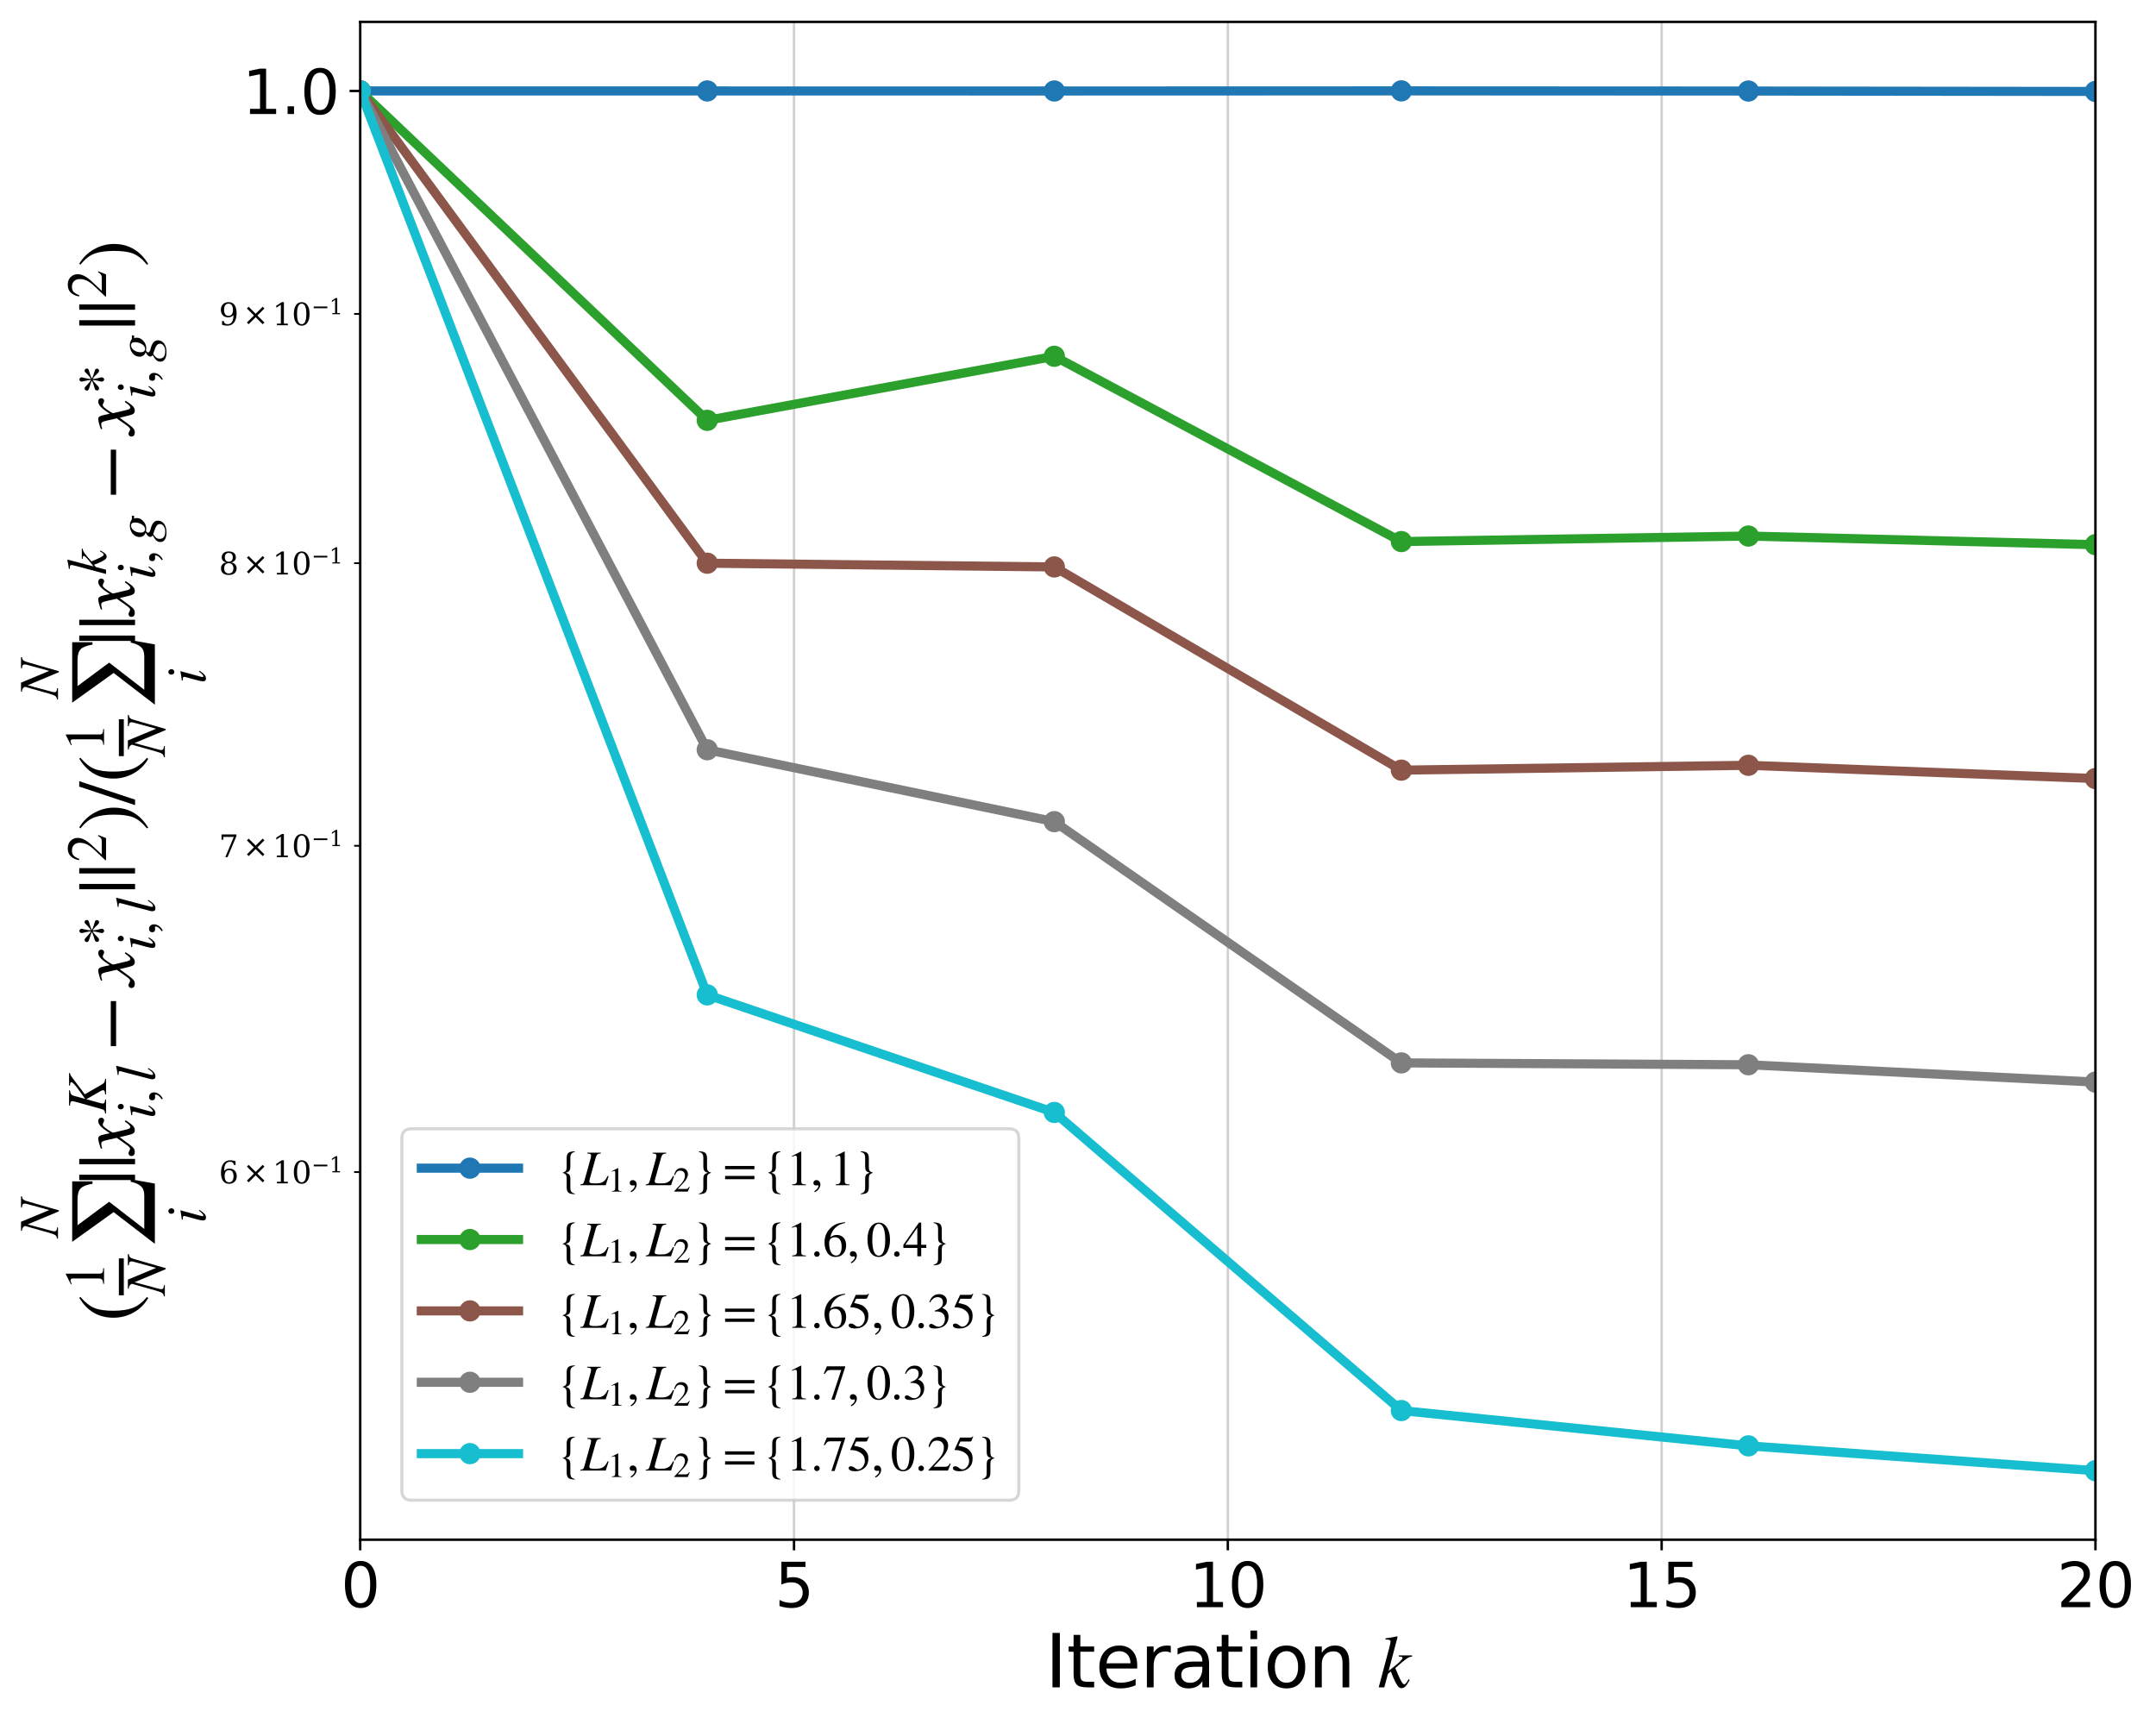 <?xml version="1.0" encoding="utf-8" standalone="no"?>
<!DOCTYPE svg PUBLIC "-//W3C//DTD SVG 1.1//EN"
  "http://www.w3.org/Graphics/SVG/1.1/DTD/svg11.dtd">
<svg xmlns:xlink="http://www.w3.org/1999/xlink" width="709.519pt" height="567.464pt" viewBox="0 0 709.519 567.464" xmlns="http://www.w3.org/2000/svg" version="1.1">
 <defs>
  <style type="text/css">*{stroke-linejoin: round; stroke-linecap: butt}</style>
 </defs>
 <g id="figure_1">
  <g id="patch_1">
   <path d="M 0 567.464 
L 709.519 567.464 
L 709.519 0 
L 0 0 
z
" style="fill: #ffffff"/>
  </g>
  <g id="axes_1">
   <g id="patch_2">
    <path d="M 118.54 506.68 
L 689.594 506.68 
L 689.594 7.2 
L 118.54 7.2 
z
" style="fill: #ffffff"/>
   </g>
   <g id="matplotlib.axis_1">
    <g id="xtick_1">
     <g id="line2d_1">
      <path d="M 118.54 506.68 
L 118.54 7.2 
" clip-path="url(#p59e49a148a)" style="fill: none; stroke: #b0b0b0; stroke-opacity: 0.6; stroke-width: 0.8; stroke-linecap: square"/>
     </g>
     <g id="line2d_2">
      <defs>
       <path id="mc70cc330dd" d="M 0 0 
L 0 3.5 
" style="stroke: #000000; stroke-width: 0.8"/>
      </defs>
      <g>
       <use xlink:href="#mc70cc330dd" x="118.54" y="506.68" style="stroke: #000000; stroke-width: 0.8"/>
      </g>
     </g>
     <g id="text_1">
      <!-- 0 -->
      <g transform="translate(112.177 528.877) scale(0.2 -0.2)">
       <defs>
        <path id="DejaVuSans-30" d="M 2034 4250 
Q 1547 4250 1301 3770 
Q 1056 3291 1056 2328 
Q 1056 1369 1301 889 
Q 1547 409 2034 409 
Q 2525 409 2770 889 
Q 3016 1369 3016 2328 
Q 3016 3291 2770 3770 
Q 2525 4250 2034 4250 
z
M 2034 4750 
Q 2819 4750 3233 4129 
Q 3647 3509 3647 2328 
Q 3647 1150 3233 529 
Q 2819 -91 2034 -91 
Q 1250 -91 836 529 
Q 422 1150 422 2328 
Q 422 3509 836 4129 
Q 1250 4750 2034 4750 
z
" transform="scale(0.016)"/>
       </defs>
       <use xlink:href="#DejaVuSans-30"/>
      </g>
     </g>
    </g>
    <g id="xtick_2">
     <g id="line2d_3">
      <path d="M 261.304 506.68 
L 261.304 7.2 
" clip-path="url(#p59e49a148a)" style="fill: none; stroke: #b0b0b0; stroke-opacity: 0.6; stroke-width: 0.8; stroke-linecap: square"/>
     </g>
     <g id="line2d_4">
      <g>
       <use xlink:href="#mc70cc330dd" x="261.304" y="506.68" style="stroke: #000000; stroke-width: 0.8"/>
      </g>
     </g>
     <g id="text_2">
      <!-- 5 -->
      <g transform="translate(254.941 528.877) scale(0.2 -0.2)">
       <defs>
        <path id="DejaVuSans-35" d="M 691 4666 
L 3169 4666 
L 3169 4134 
L 1269 4134 
L 1269 2991 
Q 1406 3038 1543 3061 
Q 1681 3084 1819 3084 
Q 2600 3084 3056 2656 
Q 3513 2228 3513 1497 
Q 3513 744 3044 326 
Q 2575 -91 1722 -91 
Q 1428 -91 1123 -41 
Q 819 9 494 109 
L 494 744 
Q 775 591 1075 516 
Q 1375 441 1709 441 
Q 2250 441 2565 725 
Q 2881 1009 2881 1497 
Q 2881 1984 2565 2268 
Q 2250 2553 1709 2553 
Q 1456 2553 1204 2497 
Q 953 2441 691 2322 
L 691 4666 
z
" transform="scale(0.016)"/>
       </defs>
       <use xlink:href="#DejaVuSans-35"/>
      </g>
     </g>
    </g>
    <g id="xtick_3">
     <g id="line2d_5">
      <path d="M 404.067 506.68 
L 404.067 7.2 
" clip-path="url(#p59e49a148a)" style="fill: none; stroke: #b0b0b0; stroke-opacity: 0.6; stroke-width: 0.8; stroke-linecap: square"/>
     </g>
     <g id="line2d_6">
      <g>
       <use xlink:href="#mc70cc330dd" x="404.067" y="506.68" style="stroke: #000000; stroke-width: 0.8"/>
      </g>
     </g>
     <g id="text_3">
      <!-- 10 -->
      <g transform="translate(391.342 528.877) scale(0.2 -0.2)">
       <defs>
        <path id="DejaVuSans-31" d="M 794 531 
L 1825 531 
L 1825 4091 
L 703 3866 
L 703 4441 
L 1819 4666 
L 2450 4666 
L 2450 531 
L 3481 531 
L 3481 0 
L 794 0 
L 794 531 
z
" transform="scale(0.016)"/>
       </defs>
       <use xlink:href="#DejaVuSans-31"/>
       <use xlink:href="#DejaVuSans-30" x="63.623"/>
      </g>
     </g>
    </g>
    <g id="xtick_4">
     <g id="line2d_7">
      <path d="M 546.831 506.68 
L 546.831 7.2 
" clip-path="url(#p59e49a148a)" style="fill: none; stroke: #b0b0b0; stroke-opacity: 0.6; stroke-width: 0.8; stroke-linecap: square"/>
     </g>
     <g id="line2d_8">
      <g>
       <use xlink:href="#mc70cc330dd" x="546.831" y="506.68" style="stroke: #000000; stroke-width: 0.8"/>
      </g>
     </g>
     <g id="text_4">
      <!-- 15 -->
      <g transform="translate(534.106 528.877) scale(0.2 -0.2)">
       <use xlink:href="#DejaVuSans-31"/>
       <use xlink:href="#DejaVuSans-35" x="63.623"/>
      </g>
     </g>
    </g>
    <g id="xtick_5">
     <g id="line2d_9">
      <path d="M 689.594 506.68 
L 689.594 7.2 
" clip-path="url(#p59e49a148a)" style="fill: none; stroke: #b0b0b0; stroke-opacity: 0.6; stroke-width: 0.8; stroke-linecap: square"/>
     </g>
     <g id="line2d_10">
      <g>
       <use xlink:href="#mc70cc330dd" x="689.594" y="506.68" style="stroke: #000000; stroke-width: 0.8"/>
      </g>
     </g>
     <g id="text_5">
      <!-- 20 -->
      <g transform="translate(676.869 528.877) scale(0.2 -0.2)">
       <defs>
        <path id="DejaVuSans-32" d="M 1228 531 
L 3431 531 
L 3431 0 
L 469 0 
L 469 531 
Q 828 903 1448 1529 
Q 2069 2156 2228 2338 
Q 2531 2678 2651 2914 
Q 2772 3150 2772 3378 
Q 2772 3750 2511 3984 
Q 2250 4219 1831 4219 
Q 1534 4219 1204 4116 
Q 875 4013 500 3803 
L 500 4441 
Q 881 4594 1212 4672 
Q 1544 4750 1819 4750 
Q 2544 4750 2975 4387 
Q 3406 4025 3406 3419 
Q 3406 3131 3298 2873 
Q 3191 2616 2906 2266 
Q 2828 2175 2409 1742 
Q 1991 1309 1228 531 
z
" transform="scale(0.016)"/>
       </defs>
       <use xlink:href="#DejaVuSans-32"/>
       <use xlink:href="#DejaVuSans-30" x="63.623"/>
      </g>
     </g>
    </g>
    <g id="text_6">
     <!-- Iteration ${k}$ -->
     <g transform="translate(343.947 555.273) scale(0.24 -0.24)">
      <defs>
       <path id="DejaVuSans-49" d="M 628 4666 
L 1259 4666 
L 1259 0 
L 628 0 
L 628 4666 
z
" transform="scale(0.016)"/>
       <path id="DejaVuSans-74" d="M 1172 4494 
L 1172 3500 
L 2356 3500 
L 2356 3053 
L 1172 3053 
L 1172 1153 
Q 1172 725 1289 603 
Q 1406 481 1766 481 
L 2356 481 
L 2356 0 
L 1766 0 
Q 1100 0 847 248 
Q 594 497 594 1153 
L 594 3053 
L 172 3053 
L 172 3500 
L 594 3500 
L 594 4494 
L 1172 4494 
z
" transform="scale(0.016)"/>
       <path id="DejaVuSans-65" d="M 3597 1894 
L 3597 1613 
L 953 1613 
Q 991 1019 1311 708 
Q 1631 397 2203 397 
Q 2534 397 2845 478 
Q 3156 559 3463 722 
L 3463 178 
Q 3153 47 2828 -22 
Q 2503 -91 2169 -91 
Q 1331 -91 842 396 
Q 353 884 353 1716 
Q 353 2575 817 3079 
Q 1281 3584 2069 3584 
Q 2775 3584 3186 3129 
Q 3597 2675 3597 1894 
z
M 3022 2063 
Q 3016 2534 2758 2815 
Q 2500 3097 2075 3097 
Q 1594 3097 1305 2825 
Q 1016 2553 972 2059 
L 3022 2063 
z
" transform="scale(0.016)"/>
       <path id="DejaVuSans-72" d="M 2631 2963 
Q 2534 3019 2420 3045 
Q 2306 3072 2169 3072 
Q 1681 3072 1420 2755 
Q 1159 2438 1159 1844 
L 1159 0 
L 581 0 
L 581 3500 
L 1159 3500 
L 1159 2956 
Q 1341 3275 1631 3429 
Q 1922 3584 2338 3584 
Q 2397 3584 2469 3576 
Q 2541 3569 2628 3553 
L 2631 2963 
z
" transform="scale(0.016)"/>
       <path id="DejaVuSans-61" d="M 2194 1759 
Q 1497 1759 1228 1600 
Q 959 1441 959 1056 
Q 959 750 1161 570 
Q 1363 391 1709 391 
Q 2188 391 2477 730 
Q 2766 1069 2766 1631 
L 2766 1759 
L 2194 1759 
z
M 3341 1997 
L 3341 0 
L 2766 0 
L 2766 531 
Q 2569 213 2275 61 
Q 1981 -91 1556 -91 
Q 1019 -91 701 211 
Q 384 513 384 1019 
Q 384 1609 779 1909 
Q 1175 2209 1959 2209 
L 2766 2209 
L 2766 2266 
Q 2766 2663 2505 2880 
Q 2244 3097 1772 3097 
Q 1472 3097 1187 3025 
Q 903 2953 641 2809 
L 641 3341 
Q 956 3463 1253 3523 
Q 1550 3584 1831 3584 
Q 2591 3584 2966 3190 
Q 3341 2797 3341 1997 
z
" transform="scale(0.016)"/>
       <path id="DejaVuSans-69" d="M 603 3500 
L 1178 3500 
L 1178 0 
L 603 0 
L 603 3500 
z
M 603 4863 
L 1178 4863 
L 1178 4134 
L 603 4134 
L 603 4863 
z
" transform="scale(0.016)"/>
       <path id="DejaVuSans-6f" d="M 1959 3097 
Q 1497 3097 1228 2736 
Q 959 2375 959 1747 
Q 959 1119 1226 758 
Q 1494 397 1959 397 
Q 2419 397 2687 759 
Q 2956 1122 2956 1747 
Q 2956 2369 2687 2733 
Q 2419 3097 1959 3097 
z
M 1959 3584 
Q 2709 3584 3137 3096 
Q 3566 2609 3566 1747 
Q 3566 888 3137 398 
Q 2709 -91 1959 -91 
Q 1206 -91 779 398 
Q 353 888 353 1747 
Q 353 2609 779 3096 
Q 1206 3584 1959 3584 
z
" transform="scale(0.016)"/>
       <path id="DejaVuSans-6e" d="M 3513 2113 
L 3513 0 
L 2938 0 
L 2938 2094 
Q 2938 2591 2744 2837 
Q 2550 3084 2163 3084 
Q 1697 3084 1428 2787 
Q 1159 2491 1159 1978 
L 1159 0 
L 581 0 
L 581 3500 
L 1159 3500 
L 1159 2956 
Q 1366 3272 1645 3428 
Q 1925 3584 2291 3584 
Q 2894 3584 3203 3211 
Q 3513 2838 3513 2113 
z
" transform="scale(0.016)"/>
       <path id="DejaVuSans-20" transform="scale(0.016)"/>
       <path id="STIXGeneral-Italic-6b" d="M 2950 2739 
L 2950 2637 
Q 2720 2624 2464 2448 
Q 2208 2272 1510 1651 
L 1747 1088 
Q 2099 262 2266 262 
Q 2400 262 2554 531 
Q 2586 582 2650 698 
L 2746 627 
Q 2522 224 2374 77 
Q 2227 -70 2035 -70 
Q 1894 -70 1782 42 
Q 1670 154 1517 454 
Q 1325 826 1133 1357 
L 877 1152 
L 570 0 
L 90 0 
L 992 3379 
Q 1082 3699 1107 3942 
Q 1088 4096 781 4096 
L 666 4096 
L 666 4198 
Q 1146 4256 1670 4371 
L 1709 4333 
L 941 1414 
L 1216 1626 
Q 2131 2330 2131 2522 
Q 2131 2637 1894 2637 
L 1805 2637 
L 1805 2739 
L 2950 2739 
z
" transform="scale(0.016)"/>
      </defs>
      <use xlink:href="#DejaVuSans-49" transform="translate(0 0.016)"/>
      <use xlink:href="#DejaVuSans-74" transform="translate(29.492 0.016)"/>
      <use xlink:href="#DejaVuSans-65" transform="translate(68.701 0.016)"/>
      <use xlink:href="#DejaVuSans-72" transform="translate(130.225 0.016)"/>
      <use xlink:href="#DejaVuSans-61" transform="translate(171.338 0.016)"/>
      <use xlink:href="#DejaVuSans-74" transform="translate(232.617 0.016)"/>
      <use xlink:href="#DejaVuSans-69" transform="translate(271.826 0.016)"/>
      <use xlink:href="#DejaVuSans-6f" transform="translate(299.609 0.016)"/>
      <use xlink:href="#DejaVuSans-6e" transform="translate(360.791 0.016)"/>
      <use xlink:href="#DejaVuSans-20" transform="translate(424.17 0.016)"/>
      <use xlink:href="#STIXGeneral-Italic-6b" transform="translate(455.957 0.016)"/>
     </g>
    </g>
   </g>
   <g id="matplotlib.axis_2">
    <g id="ytick_1">
     <g id="line2d_11">
      <path d="M 118.54 29.926 
L 689.594 29.926 
" clip-path="url(#p59e49a148a)" style="fill: none; stroke: #b0b0b0; stroke-opacity: 0.6; stroke-width: 0.8; stroke-linecap: square"/>
     </g>
     <g id="line2d_12">
      <defs>
       <path id="m0006c4002e" d="M 0 0 
L -3.5 0 
" style="stroke: #000000; stroke-width: 0.8"/>
      </defs>
      <g>
       <use xlink:href="#m0006c4002e" x="118.54" y="29.926" style="stroke: #000000; stroke-width: 0.8"/>
      </g>
     </g>
     <g id="text_7">
      <!-- 1.0 -->
      <g transform="translate(79.734 37.524) scale(0.2 -0.2)">
       <defs>
        <path id="DejaVuSans-2e" d="M 684 794 
L 1344 794 
L 1344 0 
L 684 0 
L 684 794 
z
" transform="scale(0.016)"/>
       </defs>
       <use xlink:href="#DejaVuSans-31"/>
       <use xlink:href="#DejaVuSans-2e" x="63.623"/>
       <use xlink:href="#DejaVuSans-30" x="95.41"/>
      </g>
     </g>
    </g>
    <g id="ytick_2">
     <g id="line2d_13">
      <defs>
       <path id="ma8c92af80d" d="M 0 0 
L -2 0 
" style="stroke: #000000; stroke-width: 0.6"/>
      </defs>
      <g>
       <use xlink:href="#ma8c92af80d" x="118.54" y="385.69" style="stroke: #000000; stroke-width: 0.6"/>
      </g>
     </g>
     <g id="text_8">
      <!-- $\mathdefault{6\times10^{-1}}$ -->
      <g transform="translate(72.04 389.489) scale(0.1 -0.1)">
       <defs>
        <path id="DejaVuSerif-36" d="M 2094 219 
Q 2534 219 2771 542 
Q 3009 866 3009 1472 
Q 3009 2078 2771 2401 
Q 2534 2725 2094 2725 
Q 1647 2725 1412 2412 
Q 1178 2100 1178 1509 
Q 1178 888 1415 553 
Q 1653 219 2094 219 
z
M 1075 2569 
Q 1288 2803 1556 2918 
Q 1825 3034 2163 3034 
Q 2859 3034 3264 2615 
Q 3669 2197 3669 1472 
Q 3669 763 3233 336 
Q 2797 -91 2069 -91 
Q 1278 -91 853 498 
Q 428 1088 428 2181 
Q 428 3406 931 4078 
Q 1434 4750 2350 4750 
Q 2597 4750 2869 4703 
Q 3141 4656 3425 4563 
L 3425 3794 
L 3072 3794 
Q 3034 4109 2831 4275 
Q 2628 4441 2284 4441 
Q 1678 4441 1381 3981 
Q 1084 3522 1075 2569 
z
" transform="scale(0.016)"/>
        <path id="DejaVuSerif-d7" d="M 4481 3450 
L 3034 2003 
L 4481 563 
L 4122 213 
L 2681 1650 
L 1241 213 
L 884 563 
L 2322 2003 
L 884 3450 
L 1241 3803 
L 2681 2363 
L 4122 3803 
L 4481 3450 
z
" transform="scale(0.016)"/>
        <path id="DejaVuSerif-31" d="M 909 0 
L 909 331 
L 1722 331 
L 1722 4213 
L 781 3603 
L 781 4013 
L 1919 4750 
L 2350 4750 
L 2350 331 
L 3163 331 
L 3163 0 
L 909 0 
z
" transform="scale(0.016)"/>
        <path id="DejaVuSerif-30" d="M 2034 219 
Q 2513 219 2750 744 
Q 2988 1269 2988 2328 
Q 2988 3391 2750 3916 
Q 2513 4441 2034 4441 
Q 1556 4441 1318 3916 
Q 1081 3391 1081 2328 
Q 1081 1269 1318 744 
Q 1556 219 2034 219 
z
M 2034 -91 
Q 1275 -91 848 546 
Q 422 1184 422 2328 
Q 422 3475 848 4112 
Q 1275 4750 2034 4750 
Q 2797 4750 3222 4112 
Q 3647 3475 3647 2328 
Q 3647 1184 3222 546 
Q 2797 -91 2034 -91 
z
" transform="scale(0.016)"/>
        <path id="DejaVuSerif-2212" d="M 678 2259 
L 4684 2259 
L 4684 1753 
L 678 1753 
L 678 2259 
z
" transform="scale(0.016)"/>
       </defs>
       <use xlink:href="#DejaVuSerif-36" transform="translate(0 0.713)"/>
       <use xlink:href="#DejaVuSerif-d7" transform="translate(78.063 0.713)"/>
       <use xlink:href="#DejaVuSerif-31" transform="translate(176.292 0.713)"/>
       <use xlink:href="#DejaVuSerif-30" transform="translate(239.915 0.713)"/>
       <use xlink:href="#DejaVuSerif-2212" transform="translate(304.447 37.047) scale(0.7)"/>
       <use xlink:href="#DejaVuSerif-31" transform="translate(363.099 37.047) scale(0.7)"/>
      </g>
     </g>
    </g>
    <g id="ytick_3">
     <g id="line2d_14">
      <g>
       <use xlink:href="#ma8c92af80d" x="118.54" y="278.331" style="stroke: #000000; stroke-width: 0.6"/>
      </g>
     </g>
     <g id="text_9">
      <!-- $\mathdefault{7\times10^{-1}}$ -->
      <g transform="translate(72.04 282.131) scale(0.1 -0.1)">
       <defs>
        <path id="DejaVuSerif-37" d="M 3609 4347 
L 1784 0 
L 1319 0 
L 3059 4153 
L 903 4153 
L 903 3578 
L 538 3578 
L 538 4666 
L 3609 4666 
L 3609 4347 
z
" transform="scale(0.016)"/>
       </defs>
       <use xlink:href="#DejaVuSerif-37" transform="translate(0 0.713)"/>
       <use xlink:href="#DejaVuSerif-d7" transform="translate(78.063 0.713)"/>
       <use xlink:href="#DejaVuSerif-31" transform="translate(176.292 0.713)"/>
       <use xlink:href="#DejaVuSerif-30" transform="translate(239.915 0.713)"/>
       <use xlink:href="#DejaVuSerif-2212" transform="translate(304.447 37.047) scale(0.7)"/>
       <use xlink:href="#DejaVuSerif-31" transform="translate(363.099 37.047) scale(0.7)"/>
      </g>
     </g>
    </g>
    <g id="ytick_4">
     <g id="line2d_15">
      <g>
       <use xlink:href="#ma8c92af80d" x="118.54" y="185.334" style="stroke: #000000; stroke-width: 0.6"/>
      </g>
     </g>
     <g id="text_10">
      <!-- $\mathdefault{8\times10^{-1}}$ -->
      <g transform="translate(72.04 189.133) scale(0.1 -0.1)">
       <defs>
        <path id="DejaVuSerif-38" d="M 2981 1275 
Q 2981 1775 2732 2051 
Q 2484 2328 2034 2328 
Q 1584 2328 1336 2051 
Q 1088 1775 1088 1275 
Q 1088 772 1336 495 
Q 1584 219 2034 219 
Q 2484 219 2732 495 
Q 2981 772 2981 1275 
z
M 2853 3541 
Q 2853 3966 2637 4203 
Q 2422 4441 2034 4441 
Q 1650 4441 1433 4203 
Q 1216 3966 1216 3541 
Q 1216 3113 1433 2875 
Q 1650 2638 2034 2638 
Q 2422 2638 2637 2875 
Q 2853 3113 2853 3541 
z
M 2516 2484 
Q 3047 2413 3344 2092 
Q 3641 1772 3641 1275 
Q 3641 619 3225 264 
Q 2809 -91 2034 -91 
Q 1263 -91 845 264 
Q 428 619 428 1275 
Q 428 1772 725 2092 
Q 1022 2413 1556 2484 
Q 1084 2569 832 2842 
Q 581 3116 581 3541 
Q 581 4103 968 4426 
Q 1356 4750 2034 4750 
Q 2713 4750 3100 4426 
Q 3488 4103 3488 3541 
Q 3488 3116 3236 2842 
Q 2984 2569 2516 2484 
z
" transform="scale(0.016)"/>
       </defs>
       <use xlink:href="#DejaVuSerif-38" transform="translate(0 0.713)"/>
       <use xlink:href="#DejaVuSerif-d7" transform="translate(78.063 0.713)"/>
       <use xlink:href="#DejaVuSerif-31" transform="translate(176.292 0.713)"/>
       <use xlink:href="#DejaVuSerif-30" transform="translate(239.915 0.713)"/>
       <use xlink:href="#DejaVuSerif-2212" transform="translate(304.447 37.047) scale(0.7)"/>
       <use xlink:href="#DejaVuSerif-31" transform="translate(363.099 37.047) scale(0.7)"/>
      </g>
     </g>
    </g>
    <g id="ytick_5">
     <g id="line2d_16">
      <g>
       <use xlink:href="#ma8c92af80d" x="118.54" y="103.304" style="stroke: #000000; stroke-width: 0.6"/>
      </g>
     </g>
     <g id="text_11">
      <!-- $\mathdefault{9\times10^{-1}}$ -->
      <g transform="translate(72.04 107.103) scale(0.1 -0.1)">
       <defs>
        <path id="DejaVuSerif-39" d="M 2994 2091 
Q 2784 1856 2512 1740 
Q 2241 1625 1900 1625 
Q 1206 1625 804 2044 
Q 403 2463 403 3188 
Q 403 3897 839 4323 
Q 1275 4750 2003 4750 
Q 2794 4750 3217 4161 
Q 3641 3572 3641 2478 
Q 3641 1253 3137 581 
Q 2634 -91 1722 -91 
Q 1475 -91 1203 -44 
Q 931 3 647 97 
L 647 872 
L 997 872 
Q 1038 556 1241 387 
Q 1444 219 1784 219 
Q 2391 219 2687 676 
Q 2984 1134 2994 2091 
z
M 1978 4441 
Q 1534 4441 1298 4117 
Q 1063 3794 1063 3188 
Q 1063 2581 1298 2256 
Q 1534 1931 1978 1931 
Q 2422 1931 2658 2245 
Q 2894 2559 2894 3150 
Q 2894 3772 2656 4106 
Q 2419 4441 1978 4441 
z
" transform="scale(0.016)"/>
       </defs>
       <use xlink:href="#DejaVuSerif-39" transform="translate(0 0.713)"/>
       <use xlink:href="#DejaVuSerif-d7" transform="translate(78.063 0.713)"/>
       <use xlink:href="#DejaVuSerif-31" transform="translate(176.292 0.713)"/>
       <use xlink:href="#DejaVuSerif-30" transform="translate(239.915 0.713)"/>
       <use xlink:href="#DejaVuSerif-2212" transform="translate(304.447 37.047) scale(0.7)"/>
       <use xlink:href="#DejaVuSerif-31" transform="translate(363.099 37.047) scale(0.7)"/>
      </g>
     </g>
    </g>
    <g id="text_12">
     <!-- $(\frac{1}{N}\sum_i^N||x^K_{i,l}-x^{\ast}_{i,l}||^2)/(\frac{1}{N}\sum_i^N||x^k_{i,g}-x^{\ast}_{i,g}||^2)$ -->
     <g transform="translate(44.12 434.91) rotate(-90) scale(0.26 -0.26)">
      <defs>
       <path id="STIXGeneral-Regular-28" d="M 1946 -1030 
L 1869 -1133 
Q 1126 -710 716 32 
Q 307 774 307 1613 
Q 307 3386 1888 4326 
L 1946 4224 
Q 1293 3667 1075 3126 
Q 858 2586 858 1632 
Q 858 685 1082 96 
Q 1306 -493 1946 -1030 
z
" transform="scale(0.016)"/>
       <path id="STIXGeneral-Regular-31" d="M 2522 0 
L 755 0 
L 755 96 
Q 1107 115 1235 227 
Q 1363 339 1363 608 
L 1363 3482 
Q 1363 3795 1171 3795 
Q 1082 3795 883 3718 
L 710 3654 
L 710 3744 
L 1856 4326 
L 1914 4307 
L 1914 486 
Q 1914 275 2042 185 
Q 2170 96 2522 96 
L 2522 0 
z
" transform="scale(0.016)"/>
       <path id="STIXGeneral-Italic-4e" d="M 4653 4179 
L 4653 4077 
Q 4480 4038 4413 4016 
Q 4346 3994 4266 3882 
Q 4186 3770 4144 3635 
Q 4102 3501 4000 3149 
L 3066 -96 
L 2950 -96 
L 1478 3424 
L 749 723 
Q 691 525 691 378 
Q 691 243 790 182 
Q 890 122 1139 102 
L 1139 0 
L -128 0 
L -128 102 
Q 147 141 262 304 
Q 378 467 550 1075 
L 1299 3731 
Q 1152 4077 749 4077 
L 749 4179 
L 1773 4179 
L 3098 986 
L 3776 3469 
Q 3827 3648 3827 3750 
Q 3827 3923 3740 3987 
Q 3654 4051 3386 4077 
L 3386 4179 
L 4653 4179 
z
" transform="scale(0.016)"/>
       <path id="STIXGeneral-Regular-2211" d="M 5478 256 
L 5139 -1658 
L 371 -1658 
L 2880 1606 
L 531 4883 
L 5312 4883 
L 5312 3277 
L 5120 3277 
Q 5018 3949 4765 4205 
Q 4512 4461 3891 4461 
L 1843 4461 
L 3699 1958 
L 1549 -819 
L 4198 -819 
Q 4698 -819 4934 -550 
Q 5171 -282 5286 256 
L 5478 256 
z
" transform="scale(0.016)"/>
       <path id="STIXGeneral-Italic-69" d="M 1690 3834 
Q 1690 3699 1597 3603 
Q 1504 3507 1376 3507 
Q 1235 3507 1152 3600 
Q 1069 3693 1069 3846 
Q 1069 3994 1155 4090 
Q 1242 4186 1370 4186 
Q 1498 4186 1594 4080 
Q 1690 3974 1690 3834 
z
M 1421 730 
L 1504 659 
Q 1235 243 1049 86 
Q 864 -70 627 -70 
Q 314 -70 314 282 
Q 314 467 454 992 
L 762 2125 
Q 819 2330 819 2406 
Q 819 2502 745 2528 
Q 672 2554 410 2560 
L 410 2662 
Q 704 2688 1434 2822 
L 1459 2803 
L 858 608 
Q 794 390 794 326 
Q 794 230 883 230 
Q 1043 230 1421 730 
z
" transform="scale(0.016)"/>
       <path id="STIXGeneral-Regular-7c" d="M 851 -90 
L 429 -90 
L 429 4326 
L 851 4326 
L 851 -90 
z
" transform="scale(0.016)"/>
       <path id="STIXGeneral-Italic-78" d="M 1555 2272 
L 1632 1907 
Q 1971 2426 2179 2624 
Q 2387 2822 2598 2822 
Q 2714 2822 2787 2755 
Q 2861 2688 2861 2585 
Q 2861 2483 2800 2419 
Q 2739 2355 2643 2355 
Q 2586 2355 2490 2409 
Q 2394 2464 2310 2464 
Q 2125 2464 1683 1690 
Q 1683 1606 1734 1402 
L 1939 544 
Q 2003 282 2131 282 
Q 2234 282 2432 538 
Q 2451 563 2476 598 
Q 2502 634 2521 662 
Q 2541 691 2566 717 
L 2662 659 
Q 2387 230 2227 80 
Q 2067 -70 1882 -70 
Q 1728 -70 1645 26 
Q 1562 122 1504 365 
L 1318 1126 
L 755 365 
Q 557 96 432 13 
Q 307 -70 147 -70 
Q 0 -70 -86 0 
Q -173 70 -173 198 
Q -173 294 -112 361 
Q -51 429 45 429 
Q 122 429 250 358 
Q 346 301 416 301 
Q 525 301 742 614 
L 1267 1357 
L 1088 2150 
Q 1024 2432 969 2509 
Q 915 2586 794 2586 
Q 717 2586 544 2541 
L 429 2509 
L 410 2611 
L 480 2637 
Q 992 2822 1229 2822 
Q 1350 2822 1420 2707 
Q 1491 2592 1555 2272 
z
" transform="scale(0.016)"/>
       <path id="STIXGeneral-Italic-4b" d="M 4621 4179 
L 4621 4077 
Q 4442 4077 4128 3840 
L 2221 2400 
L 3296 525 
Q 3443 269 3552 201 
Q 3661 134 3962 102 
L 3962 0 
L 2202 0 
L 2202 102 
L 2387 122 
Q 2682 147 2682 326 
Q 2682 365 2672 409 
Q 2662 454 2630 515 
Q 2598 576 2579 611 
Q 2560 646 2509 736 
Q 2458 826 2445 851 
L 1658 2227 
L 1242 710 
Q 1171 467 1171 384 
Q 1171 237 1264 182 
Q 1357 128 1626 102 
L 1626 0 
L 45 0 
L 45 102 
Q 320 134 403 211 
Q 486 288 563 557 
L 1357 3405 
Q 1446 3725 1446 3802 
Q 1446 3936 1337 4000 
Q 1229 4064 941 4077 
L 941 4179 
L 2669 4179 
L 2669 4077 
Q 2400 4058 2253 3958 
Q 2106 3859 2035 3603 
L 1696 2362 
L 2675 3059 
Q 3590 3706 3590 3936 
Q 3590 4032 3360 4058 
L 3206 4077 
L 3206 4179 
L 4621 4179 
z
" transform="scale(0.016)"/>
       <path id="STIXGeneral-Regular-2c" d="M 531 -902 
L 467 -781 
Q 998 -422 998 -96 
Q 998 -13 909 -13 
Q 883 -13 822 -25 
Q 762 -38 723 -38 
Q 352 -38 352 288 
Q 352 454 457 553 
Q 563 653 736 653 
Q 954 653 1101 496 
Q 1248 339 1248 96 
Q 1248 -198 1053 -473 
Q 858 -749 531 -902 
z
" transform="scale(0.016)"/>
       <path id="STIXGeneral-Italic-6c" d="M 1786 4339 
L 806 595 
Q 755 410 755 320 
Q 755 205 864 205 
Q 1037 205 1293 570 
L 1453 794 
L 1542 730 
Q 1254 275 1046 102 
Q 838 -70 576 -70 
Q 262 -70 262 288 
Q 262 397 288 480 
L 1165 3834 
Q 1184 3898 1184 3955 
Q 1184 4096 870 4096 
L 755 4096 
L 755 4198 
Q 1203 4250 1747 4371 
L 1786 4339 
z
" transform="scale(0.016)"/>
       <path id="STIXGeneral-Regular-2212" d="M 3974 1408 
L 410 1408 
L 410 1830 
L 3974 1830 
L 3974 1408 
z
" transform="scale(0.016)"/>
       <path id="STIXGeneral-Regular-2217" d="M 2925 2157 
Q 2925 2042 2784 1958 
Q 2739 1933 2400 1843 
Q 2061 1754 1792 1600 
Q 2022 1466 2371 1370 
Q 2720 1274 2778 1242 
Q 2912 1165 2912 1037 
Q 2912 934 2845 860 
Q 2778 787 2662 787 
Q 2554 787 2432 905 
Q 2310 1024 2131 1213 
Q 1952 1402 1747 1517 
Q 1747 1267 1840 908 
Q 1933 550 1933 480 
Q 1933 378 1856 294 
Q 1779 211 1689 211 
Q 1600 211 1523 294 
Q 1446 378 1446 480 
Q 1446 550 1539 908 
Q 1632 1267 1632 1517 
Q 1440 1408 1174 1139 
Q 909 870 858 845 
Q 768 794 685 794 
Q 576 794 512 854 
Q 448 915 448 998 
Q 448 1165 582 1248 
Q 646 1280 1011 1385 
Q 1376 1491 1562 1600 
Q 1376 1709 1005 1814 
Q 634 1920 557 1965 
Q 429 2042 429 2157 
Q 429 2259 496 2342 
Q 563 2426 659 2426 
Q 723 2426 800 2387 
Q 864 2349 1145 2077 
Q 1427 1805 1632 1696 
Q 1632 1946 1539 2317 
Q 1446 2688 1446 2758 
Q 1446 2861 1523 2937 
Q 1600 3014 1689 3014 
Q 1779 3014 1856 2934 
Q 1933 2854 1933 2758 
Q 1933 2688 1840 2320 
Q 1747 1952 1747 1702 
Q 2016 1843 2262 2102 
Q 2509 2362 2554 2387 
Q 2630 2426 2694 2426 
Q 2790 2426 2857 2342 
Q 2925 2259 2925 2157 
z
" transform="scale(0.016)"/>
       <path id="STIXGeneral-Regular-32" d="M 3034 877 
L 2688 0 
L 186 0 
L 186 77 
L 1325 1286 
Q 1773 1754 1965 2144 
Q 2157 2534 2157 2950 
Q 2157 3379 1920 3616 
Q 1683 3853 1267 3853 
Q 922 3853 720 3673 
Q 518 3494 326 3021 
L 192 3053 
Q 301 3648 630 3987 
Q 960 4326 1523 4326 
Q 2054 4326 2380 4006 
Q 2707 3686 2707 3200 
Q 2707 2477 1888 1613 
L 832 486 
L 2330 486 
Q 2541 486 2665 569 
Q 2790 653 2944 915 
L 3034 877 
z
" transform="scale(0.016)"/>
       <path id="STIXGeneral-Regular-29" d="M 186 4224 
L 262 4326 
Q 992 3891 1408 3148 
Q 1824 2406 1824 1581 
Q 1824 -166 243 -1133 
L 186 -1030 
Q 845 -486 1059 54 
Q 1274 595 1274 1562 
Q 1274 2534 1059 3120 
Q 845 3706 186 4224 
z
" transform="scale(0.016)"/>
       <path id="STIXGeneral-Regular-2f" d="M 1837 4326 
L 378 -90 
L -58 -90 
L 1408 4326 
L 1837 4326 
z
" transform="scale(0.016)"/>
       <path id="STIXGeneral-Italic-67" d="M 3014 2342 
L 2701 2342 
Q 2758 2227 2758 2016 
Q 2758 1613 2390 1289 
Q 2022 966 1574 966 
Q 1459 966 1376 986 
Q 1357 992 1331 992 
Q 1248 992 1174 909 
Q 1101 826 1101 730 
Q 1101 576 1555 461 
Q 2464 243 2464 -352 
Q 2464 -781 2105 -1049 
Q 1747 -1318 1120 -1318 
Q 621 -1318 336 -1142 
Q 51 -966 51 -627 
Q 51 -378 195 -202 
Q 339 -26 800 250 
Q 627 352 627 499 
Q 627 806 1120 1037 
Q 614 1216 614 1728 
Q 614 2202 1004 2512 
Q 1395 2822 1901 2822 
Q 2272 2822 2528 2643 
Q 2598 2592 2630 2592 
L 3014 2592 
L 3014 2342 
z
M 2253 2227 
Q 2253 2477 2166 2579 
Q 2080 2682 1894 2682 
Q 1587 2682 1350 2362 
Q 1114 2042 1114 1581 
Q 1114 1357 1216 1229 
Q 1318 1101 1498 1101 
Q 1818 1101 2042 1478 
Q 2253 1837 2253 2227 
z
M 2080 -576 
Q 2080 -352 1878 -201 
Q 1677 -51 1165 109 
Q 1011 154 947 179 
Q 902 179 752 57 
Q 602 -64 531 -154 
Q 403 -314 403 -525 
Q 403 -1178 1216 -1178 
Q 1594 -1178 1837 -1002 
Q 2080 -826 2080 -576 
z
" transform="scale(0.016)"/>
      </defs>
      <use xlink:href="#STIXGeneral-Regular-28" transform="translate(0 0.195)"/>
      <use xlink:href="#STIXGeneral-Regular-31" transform="translate(39.3 37.992) scale(0.7)"/>
      <use xlink:href="#STIXGeneral-Italic-4e" transform="translate(33.3 -38.966) scale(0.7)"/>
      <use xlink:href="#STIXGeneral-Italic-4e" transform="translate(106.49 96.292) scale(0.7)"/>
      <use xlink:href="#STIXGeneral-Regular-2211" transform="translate(92.49 0.195)"/>
      <use xlink:href="#STIXGeneral-Italic-69" transform="translate(124.49 -90.245) scale(0.7)"/>
      <use xlink:href="#STIXGeneral-Regular-7c" transform="translate(172.287 0.195)"/>
      <use xlink:href="#STIXGeneral-Regular-7c" transform="translate(192.287 0.195)"/>
      <use xlink:href="#STIXGeneral-Italic-78" transform="translate(212.287 0.195)"/>
      <use xlink:href="#STIXGeneral-Italic-4b" transform="translate(262.86 35.47) scale(0.7)"/>
      <use xlink:href="#STIXGeneral-Italic-69" transform="translate(256.687 -26.261) scale(0.7)"/>
      <use xlink:href="#STIXGeneral-Regular-2c" transform="translate(276.147 -26.261) scale(0.7)"/>
      <use xlink:href="#STIXGeneral-Italic-6c" transform="translate(303.755 -26.261) scale(0.7)"/>
      <use xlink:href="#STIXGeneral-Regular-2212" transform="translate(342.064 0.195)"/>
      <use xlink:href="#STIXGeneral-Italic-78" transform="translate(425.004 0.195)"/>
      <use xlink:href="#STIXGeneral-Regular-2217" transform="translate(475.577 35.47) scale(0.7)"/>
      <use xlink:href="#STIXGeneral-Italic-69" transform="translate(469.404 -26.261) scale(0.7)"/>
      <use xlink:href="#STIXGeneral-Regular-2c" transform="translate(488.864 -26.261) scale(0.7)"/>
      <use xlink:href="#STIXGeneral-Italic-6c" transform="translate(516.472 -26.261) scale(0.7)"/>
      <use xlink:href="#STIXGeneral-Regular-7c" transform="translate(540.341 0.195)"/>
      <use xlink:href="#STIXGeneral-Regular-7c" transform="translate(560.341 0.195)"/>
      <use xlink:href="#STIXGeneral-Regular-32" transform="translate(581.885 35.47) scale(0.7)"/>
      <use xlink:href="#STIXGeneral-Regular-29" transform="translate(621.294 0.195)"/>
      <use xlink:href="#STIXGeneral-Regular-2f" transform="translate(654.594 0.195)"/>
      <use xlink:href="#STIXGeneral-Regular-28" transform="translate(682.394 0.195)"/>
      <use xlink:href="#STIXGeneral-Regular-31" transform="translate(721.694 37.992) scale(0.7)"/>
      <use xlink:href="#STIXGeneral-Italic-4e" transform="translate(715.694 -38.966) scale(0.7)"/>
      <use xlink:href="#STIXGeneral-Italic-4e" transform="translate(788.884 96.292) scale(0.7)"/>
      <use xlink:href="#STIXGeneral-Regular-2211" transform="translate(774.884 0.195)"/>
      <use xlink:href="#STIXGeneral-Italic-69" transform="translate(806.884 -90.245) scale(0.7)"/>
      <use xlink:href="#STIXGeneral-Regular-7c" transform="translate(854.681 0.195)"/>
      <use xlink:href="#STIXGeneral-Regular-7c" transform="translate(874.681 0.195)"/>
      <use xlink:href="#STIXGeneral-Italic-78" transform="translate(894.681 0.195)"/>
      <use xlink:href="#STIXGeneral-Italic-6b" transform="translate(945.254 35.47) scale(0.7)"/>
      <use xlink:href="#STIXGeneral-Italic-69" transform="translate(939.081 -26.261) scale(0.7)"/>
      <use xlink:href="#STIXGeneral-Regular-2c" transform="translate(958.541 -26.261) scale(0.7)"/>
      <use xlink:href="#STIXGeneral-Italic-67" transform="translate(986.149 -26.261) scale(0.7)"/>
      <use xlink:href="#STIXGeneral-Regular-2212" transform="translate(1039.998 0.195)"/>
      <use xlink:href="#STIXGeneral-Italic-78" transform="translate(1122.938 0.195)"/>
      <use xlink:href="#STIXGeneral-Regular-2217" transform="translate(1173.511 35.47) scale(0.7)"/>
      <use xlink:href="#STIXGeneral-Italic-69" transform="translate(1167.338 -26.261) scale(0.7)"/>
      <use xlink:href="#STIXGeneral-Regular-2c" transform="translate(1186.798 -26.261) scale(0.7)"/>
      <use xlink:href="#STIXGeneral-Italic-67" transform="translate(1214.406 -26.261) scale(0.7)"/>
      <use xlink:href="#STIXGeneral-Regular-7c" transform="translate(1253.816 0.195)"/>
      <use xlink:href="#STIXGeneral-Regular-7c" transform="translate(1273.816 0.195)"/>
      <use xlink:href="#STIXGeneral-Regular-32" transform="translate(1295.359 35.47) scale(0.7)"/>
      <use xlink:href="#STIXGeneral-Regular-29" transform="translate(1334.768 0.195)"/>
      <path d="M 33.3 12.992 
L 33.3 19.242 
L 79.99 19.242 
L 79.99 12.992 
L 33.3 12.992 
z
"/>
      <path d="M 715.694 12.992 
L 715.694 19.242 
L 762.384 19.242 
L 762.384 12.992 
L 715.694 12.992 
z
"/>
     </g>
    </g>
   </g>
   <g id="line2d_17">
    <path d="M 118.54 29.926 
L 232.751 29.927 
L 346.962 29.94 
L 461.172 29.904 
L 575.383 29.957 
L 689.594 30.089 
" clip-path="url(#p59e49a148a)" style="fill: none; stroke: #1f77b4; stroke-width: 3; stroke-linecap: square"/>
    <defs>
     <path id="m53fd101b65" d="M 0 3 
C 0.796 3 1.559 2.684 2.121 2.121 
C 2.684 1.559 3 0.796 3 0 
C 3 -0.796 2.684 -1.559 2.121 -2.121 
C 1.559 -2.684 0.796 -3 0 -3 
C -0.796 -3 -1.559 -2.684 -2.121 -2.121 
C -2.684 -1.559 -3 -0.796 -3 0 
C -3 0.796 -2.684 1.559 -2.121 2.121 
C -1.559 2.684 -0.796 3 0 3 
z
" style="stroke: #1f77b4"/>
    </defs>
    <g clip-path="url(#p59e49a148a)">
     <use xlink:href="#m53fd101b65" x="118.54" y="29.926" style="fill: #1f77b4; stroke: #1f77b4"/>
     <use xlink:href="#m53fd101b65" x="232.751" y="29.927" style="fill: #1f77b4; stroke: #1f77b4"/>
     <use xlink:href="#m53fd101b65" x="346.962" y="29.94" style="fill: #1f77b4; stroke: #1f77b4"/>
     <use xlink:href="#m53fd101b65" x="461.172" y="29.904" style="fill: #1f77b4; stroke: #1f77b4"/>
     <use xlink:href="#m53fd101b65" x="575.383" y="29.957" style="fill: #1f77b4; stroke: #1f77b4"/>
     <use xlink:href="#m53fd101b65" x="689.594" y="30.089" style="fill: #1f77b4; stroke: #1f77b4"/>
    </g>
   </g>
   <g id="line2d_18">
    <path d="M 118.54 29.926 
L 232.751 138.323 
L 346.962 117.242 
L 461.172 178.218 
L 575.383 176.401 
L 689.594 179.249 
" clip-path="url(#p59e49a148a)" style="fill: none; stroke: #2ca02c; stroke-width: 3; stroke-linecap: square"/>
    <defs>
     <path id="mf8499011ff" d="M 0 3 
C 0.796 3 1.559 2.684 2.121 2.121 
C 2.684 1.559 3 0.796 3 0 
C 3 -0.796 2.684 -1.559 2.121 -2.121 
C 1.559 -2.684 0.796 -3 0 -3 
C -0.796 -3 -1.559 -2.684 -2.121 -2.121 
C -2.684 -1.559 -3 -0.796 -3 0 
C -3 0.796 -2.684 1.559 -2.121 2.121 
C -1.559 2.684 -0.796 3 0 3 
z
" style="stroke: #2ca02c"/>
    </defs>
    <g clip-path="url(#p59e49a148a)">
     <use xlink:href="#mf8499011ff" x="118.54" y="29.926" style="fill: #2ca02c; stroke: #2ca02c"/>
     <use xlink:href="#mf8499011ff" x="232.751" y="138.323" style="fill: #2ca02c; stroke: #2ca02c"/>
     <use xlink:href="#mf8499011ff" x="346.962" y="117.242" style="fill: #2ca02c; stroke: #2ca02c"/>
     <use xlink:href="#mf8499011ff" x="461.172" y="178.218" style="fill: #2ca02c; stroke: #2ca02c"/>
     <use xlink:href="#mf8499011ff" x="575.383" y="176.401" style="fill: #2ca02c; stroke: #2ca02c"/>
     <use xlink:href="#mf8499011ff" x="689.594" y="179.249" style="fill: #2ca02c; stroke: #2ca02c"/>
    </g>
   </g>
   <g id="line2d_19">
    <path d="M 118.54 29.926 
L 232.751 185.337 
L 346.962 186.566 
L 461.172 253.439 
L 575.383 251.844 
L 689.594 256.208 
" clip-path="url(#p59e49a148a)" style="fill: none; stroke: #8c564b; stroke-width: 3; stroke-linecap: square"/>
    <defs>
     <path id="m3ef80a2aa6" d="M 0 3 
C 0.796 3 1.559 2.684 2.121 2.121 
C 2.684 1.559 3 0.796 3 0 
C 3 -0.796 2.684 -1.559 2.121 -2.121 
C 1.559 -2.684 0.796 -3 0 -3 
C -0.796 -3 -1.559 -2.684 -2.121 -2.121 
C -2.684 -1.559 -3 -0.796 -3 0 
C -3 0.796 -2.684 1.559 -2.121 2.121 
C -1.559 2.684 -0.796 3 0 3 
z
" style="stroke: #8c564b"/>
    </defs>
    <g clip-path="url(#p59e49a148a)">
     <use xlink:href="#m3ef80a2aa6" x="118.54" y="29.926" style="fill: #8c564b; stroke: #8c564b"/>
     <use xlink:href="#m3ef80a2aa6" x="232.751" y="185.337" style="fill: #8c564b; stroke: #8c564b"/>
     <use xlink:href="#m3ef80a2aa6" x="346.962" y="186.566" style="fill: #8c564b; stroke: #8c564b"/>
     <use xlink:href="#m3ef80a2aa6" x="461.172" y="253.439" style="fill: #8c564b; stroke: #8c564b"/>
     <use xlink:href="#m3ef80a2aa6" x="575.383" y="251.844" style="fill: #8c564b; stroke: #8c564b"/>
     <use xlink:href="#m3ef80a2aa6" x="689.594" y="256.208" style="fill: #8c564b; stroke: #8c564b"/>
    </g>
   </g>
   <g id="line2d_20">
    <path d="M 118.54 29.926 
L 232.751 246.725 
L 346.962 270.385 
L 461.172 349.777 
L 575.383 350.387 
L 689.594 356.095 
" clip-path="url(#p59e49a148a)" style="fill: none; stroke: #7f7f7f; stroke-width: 3; stroke-linecap: square"/>
    <defs>
     <path id="m8b38089ed9" d="M 0 3 
C 0.796 3 1.559 2.684 2.121 2.121 
C 2.684 1.559 3 0.796 3 0 
C 3 -0.796 2.684 -1.559 2.121 -2.121 
C 1.559 -2.684 0.796 -3 0 -3 
C -0.796 -3 -1.559 -2.684 -2.121 -2.121 
C -2.684 -1.559 -3 -0.796 -3 0 
C -3 0.796 -2.684 1.559 -2.121 2.121 
C -1.559 2.684 -0.796 3 0 3 
z
" style="stroke: #7f7f7f"/>
    </defs>
    <g clip-path="url(#p59e49a148a)">
     <use xlink:href="#m8b38089ed9" x="118.54" y="29.926" style="fill: #7f7f7f; stroke: #7f7f7f"/>
     <use xlink:href="#m8b38089ed9" x="232.751" y="246.725" style="fill: #7f7f7f; stroke: #7f7f7f"/>
     <use xlink:href="#m8b38089ed9" x="346.962" y="270.385" style="fill: #7f7f7f; stroke: #7f7f7f"/>
     <use xlink:href="#m8b38089ed9" x="461.172" y="349.777" style="fill: #7f7f7f; stroke: #7f7f7f"/>
     <use xlink:href="#m8b38089ed9" x="575.383" y="350.387" style="fill: #7f7f7f; stroke: #7f7f7f"/>
     <use xlink:href="#m8b38089ed9" x="689.594" y="356.095" style="fill: #7f7f7f; stroke: #7f7f7f"/>
    </g>
   </g>
   <g id="line2d_21">
    <path d="M 118.54 29.926 
L 232.751 327.395 
L 346.962 366.084 
L 461.172 464.188 
L 575.383 475.801 
L 689.594 483.976 
" clip-path="url(#p59e49a148a)" style="fill: none; stroke: #17becf; stroke-width: 3; stroke-linecap: square"/>
    <defs>
     <path id="mc9d741d2a4" d="M 0 3 
C 0.796 3 1.559 2.684 2.121 2.121 
C 2.684 1.559 3 0.796 3 0 
C 3 -0.796 2.684 -1.559 2.121 -2.121 
C 1.559 -2.684 0.796 -3 0 -3 
C -0.796 -3 -1.559 -2.684 -2.121 -2.121 
C -2.684 -1.559 -3 -0.796 -3 0 
C -3 0.796 -2.684 1.559 -2.121 2.121 
C -1.559 2.684 -0.796 3 0 3 
z
" style="stroke: #17becf"/>
    </defs>
    <g clip-path="url(#p59e49a148a)">
     <use xlink:href="#mc9d741d2a4" x="118.54" y="29.926" style="fill: #17becf; stroke: #17becf"/>
     <use xlink:href="#mc9d741d2a4" x="232.751" y="327.395" style="fill: #17becf; stroke: #17becf"/>
     <use xlink:href="#mc9d741d2a4" x="346.962" y="366.084" style="fill: #17becf; stroke: #17becf"/>
     <use xlink:href="#mc9d741d2a4" x="461.172" y="464.188" style="fill: #17becf; stroke: #17becf"/>
     <use xlink:href="#mc9d741d2a4" x="575.383" y="475.801" style="fill: #17becf; stroke: #17becf"/>
     <use xlink:href="#mc9d741d2a4" x="689.594" y="483.976" style="fill: #17becf; stroke: #17becf"/>
    </g>
   </g>
   <g id="patch_3">
    <path d="M 118.54 506.68 
L 118.54 7.2 
" style="fill: none; stroke: #000000; stroke-width: 0.8; stroke-linejoin: miter; stroke-linecap: square"/>
   </g>
   <g id="patch_4">
    <path d="M 689.594 506.68 
L 689.594 7.2 
" style="fill: none; stroke: #000000; stroke-width: 0.8; stroke-linejoin: miter; stroke-linecap: square"/>
   </g>
   <g id="patch_5">
    <path d="M 118.54 506.68 
L 689.594 506.68 
" style="fill: none; stroke: #000000; stroke-width: 0.8; stroke-linejoin: miter; stroke-linecap: square"/>
   </g>
   <g id="patch_6">
    <path d="M 118.54 7.2 
L 689.594 7.2 
" style="fill: none; stroke: #000000; stroke-width: 0.8; stroke-linejoin: miter; stroke-linecap: square"/>
   </g>
   <g id="legend_1">
    <g id="patch_7">
     <path d="M 135.451 493.685 
L 332.091 493.685 
Q 335.291 493.685 335.291 490.485 
L 335.291 374.66 
Q 335.291 371.46 332.091 371.46 
L 135.451 371.46 
Q 132.251 371.46 132.251 374.66 
L 132.251 490.485 
Q 132.251 493.685 135.451 493.685 
z
" style="fill: #ffffff; opacity: 0.8; stroke: #cccccc; stroke-linejoin: miter"/>
    </g>
    <g id="line2d_22">
     <path d="M 138.651 384.418 
L 154.651 384.418 
L 170.651 384.418 
" style="fill: none; stroke: #1f77b4; stroke-width: 3; stroke-linecap: square"/>
     <g>
      <use xlink:href="#m53fd101b65" x="154.651" y="384.418" style="fill: #1f77b4; stroke: #1f77b4"/>
     </g>
    </g>
    <g id="text_13">
     <!-- $\{L_1, L_2\} = \{1, 1\}$ -->
     <g transform="translate(183.451 390.018) scale(0.16 -0.16)">
      <defs>
       <path id="STIXGeneral-Regular-7b" d="M 2240 -1088 
L 2240 -1158 
Q 1702 -1152 1466 -998 
Q 1184 -819 1184 -262 
L 1184 870 
Q 1184 1203 1072 1350 
Q 960 1498 640 1600 
Q 960 1696 1072 1843 
Q 1184 1990 1184 2323 
L 1184 3462 
Q 1184 4019 1466 4192 
Q 1709 4346 2240 4352 
L 2240 4282 
Q 1907 4198 1782 4025 
Q 1658 3853 1658 3494 
L 1658 2419 
Q 1658 2022 1536 1856 
Q 1414 1690 1056 1594 
Q 1414 1504 1536 1337 
Q 1658 1171 1658 774 
L 1658 -301 
Q 1658 -659 1782 -832 
Q 1907 -1005 2240 -1088 
z
" transform="scale(0.016)"/>
       <path id="STIXGeneral-Italic-4c" d="M 3578 1152 
L 3206 0 
L -51 0 
L -51 102 
Q 218 128 301 211 
Q 384 294 474 602 
L 1254 3405 
Q 1325 3642 1325 3802 
Q 1325 3942 1225 4000 
Q 1126 4058 832 4077 
L 832 4179 
L 2579 4179 
L 2579 4077 
Q 2285 4058 2147 3955 
Q 2010 3853 1933 3584 
L 1165 838 
Q 1101 595 1101 493 
Q 1101 346 1241 288 
Q 1382 230 1773 230 
Q 2266 230 2480 275 
Q 2694 320 2925 474 
Q 3187 646 3450 1190 
L 3578 1152 
z
" transform="scale(0.016)"/>
       <path id="STIXGeneral-Regular-7d" d="M 1888 3456 
L 1888 2323 
Q 1888 1990 2000 1843 
Q 2112 1696 2432 1600 
Q 2112 1498 2000 1350 
Q 1888 1203 1888 870 
L 1888 -269 
Q 1888 -826 1606 -998 
Q 1363 -1152 832 -1158 
L 832 -1088 
Q 1165 -1005 1289 -832 
Q 1414 -659 1414 -301 
L 1414 774 
Q 1414 1171 1536 1337 
Q 1658 1504 2016 1600 
Q 1658 1690 1536 1853 
Q 1414 2016 1414 2419 
L 1414 3494 
Q 1414 3853 1289 4025 
Q 1165 4198 832 4282 
L 832 4352 
Q 1370 4346 1606 4192 
Q 1888 4013 1888 3456 
z
" transform="scale(0.016)"/>
       <path id="STIXGeneral-Regular-3d" d="M 4077 2048 
L 307 2048 
L 307 2470 
L 4077 2470 
L 4077 2048 
z
M 4077 768 
L 307 768 
L 307 1190 
L 4077 1190 
L 4077 768 
z
" transform="scale(0.016)"/>
      </defs>
      <use xlink:href="#STIXGeneral-Regular-7b"/>
      <use xlink:href="#STIXGeneral-Italic-4c" transform="translate(48 0)"/>
      <use xlink:href="#STIXGeneral-Regular-31" transform="translate(103.6 -13.228) scale(0.7)"/>
      <use xlink:href="#STIXGeneral-Regular-2c" transform="translate(143.009 0)"/>
      <use xlink:href="#STIXGeneral-Italic-4c" transform="translate(182.449 0)"/>
      <use xlink:href="#STIXGeneral-Regular-32" transform="translate(238.049 -13.228) scale(0.7)"/>
      <use xlink:href="#STIXGeneral-Regular-7d" transform="translate(277.459 0)"/>
      <use xlink:href="#STIXGeneral-Regular-3d" transform="translate(339.899 0)"/>
      <use xlink:href="#STIXGeneral-Regular-7b" transform="translate(422.839 0)"/>
      <use xlink:href="#STIXGeneral-Regular-31" transform="translate(470.839 0)"/>
      <use xlink:href="#STIXGeneral-Regular-2c" transform="translate(520.839 0)"/>
      <use xlink:href="#STIXGeneral-Regular-31" transform="translate(560.279 0)"/>
      <use xlink:href="#STIXGeneral-Regular-7d" transform="translate(610.279 0)"/>
     </g>
    </g>
    <g id="line2d_23">
     <path d="M 138.651 407.903 
L 154.651 407.903 
L 170.651 407.903 
" style="fill: none; stroke: #2ca02c; stroke-width: 3; stroke-linecap: square"/>
     <g>
      <use xlink:href="#mf8499011ff" x="154.651" y="407.903" style="fill: #2ca02c; stroke: #2ca02c"/>
     </g>
    </g>
    <g id="text_14">
     <!-- $\{L_1, L_2\} = \{1.6, 0.4\}$ -->
     <g transform="translate(183.451 413.503) scale(0.16 -0.16)">
      <defs>
       <path id="STIXGeneral-Regular-2e" d="M 1158 275 
Q 1158 134 1052 32 
Q 947 -70 800 -70 
Q 653 -70 550 32 
Q 448 134 448 281 
Q 448 429 553 534 
Q 659 640 806 640 
Q 947 640 1052 531 
Q 1158 422 1158 275 
z
" transform="scale(0.016)"/>
       <path id="STIXGeneral-Regular-36" d="M 2854 4378 
L 2867 4275 
Q 2112 4154 1606 3664 
Q 1101 3174 973 2451 
Q 1344 2739 1786 2739 
Q 2349 2739 2672 2380 
Q 2995 2022 2995 1402 
Q 2995 774 2669 378 
Q 2291 -90 1651 -90 
Q 870 -90 518 557 
Q 218 1107 218 1786 
Q 218 2835 915 3552 
Q 1312 3962 1731 4131 
Q 2150 4301 2854 4378 
z
M 2419 1203 
Q 2419 2445 1555 2445 
Q 1235 2445 1024 2275 
Q 813 2106 813 1702 
Q 813 954 1046 522 
Q 1280 90 1722 90 
Q 2061 90 2240 394 
Q 2419 698 2419 1203 
z
" transform="scale(0.016)"/>
       <path id="STIXGeneral-Regular-30" d="M 3046 2112 
Q 3046 1683 2963 1302 
Q 2880 922 2717 602 
Q 2554 282 2266 96 
Q 1978 -90 1600 -90 
Q 1210 -90 915 108 
Q 621 307 461 640 
Q 301 973 227 1350 
Q 154 1728 154 2150 
Q 154 2746 301 3222 
Q 448 3699 790 4012 
Q 1133 4326 1626 4326 
Q 2253 4326 2649 3712 
Q 3046 3098 3046 2112 
z
M 2432 2080 
Q 2432 3091 2217 3625 
Q 2003 4160 1587 4160 
Q 1190 4160 979 3622 
Q 768 3085 768 2106 
Q 768 1120 979 598 
Q 1190 77 1600 77 
Q 2003 77 2217 598 
Q 2432 1120 2432 2080 
z
" transform="scale(0.016)"/>
       <path id="STIXGeneral-Regular-34" d="M 3027 1069 
L 2368 1069 
L 2368 0 
L 1869 0 
L 1869 1069 
L 77 1069 
L 77 1478 
L 2086 4326 
L 2368 4326 
L 2368 1478 
L 3027 1478 
L 3027 1069 
z
M 1869 1478 
L 1869 3674 
L 333 1478 
L 1869 1478 
z
" transform="scale(0.016)"/>
      </defs>
      <use xlink:href="#STIXGeneral-Regular-7b" transform="translate(0 0.594)"/>
      <use xlink:href="#STIXGeneral-Italic-4c" transform="translate(48 0.594)"/>
      <use xlink:href="#STIXGeneral-Regular-31" transform="translate(103.6 -12.634) scale(0.7)"/>
      <use xlink:href="#STIXGeneral-Regular-2c" transform="translate(143.009 0.594)"/>
      <use xlink:href="#STIXGeneral-Italic-4c" transform="translate(182.449 0.594)"/>
      <use xlink:href="#STIXGeneral-Regular-32" transform="translate(238.049 -12.634) scale(0.7)"/>
      <use xlink:href="#STIXGeneral-Regular-7d" transform="translate(277.459 0.594)"/>
      <use xlink:href="#STIXGeneral-Regular-3d" transform="translate(339.899 0.594)"/>
      <use xlink:href="#STIXGeneral-Regular-7b" transform="translate(422.839 0.594)"/>
      <use xlink:href="#STIXGeneral-Regular-31" transform="translate(470.839 0.594)"/>
      <use xlink:href="#STIXGeneral-Regular-2e" transform="translate(520.839 0.594)"/>
      <use xlink:href="#STIXGeneral-Regular-36" transform="translate(545.839 0.594)"/>
      <use xlink:href="#STIXGeneral-Regular-2c" transform="translate(595.839 0.594)"/>
      <use xlink:href="#STIXGeneral-Regular-30" transform="translate(635.279 0.594)"/>
      <use xlink:href="#STIXGeneral-Regular-2e" transform="translate(685.279 0.594)"/>
      <use xlink:href="#STIXGeneral-Regular-34" transform="translate(710.279 0.594)"/>
      <use xlink:href="#STIXGeneral-Regular-7d" transform="translate(760.279 0.594)"/>
     </g>
    </g>
    <g id="line2d_24">
     <path d="M 138.651 431.388 
L 154.651 431.388 
L 170.651 431.388 
" style="fill: none; stroke: #8c564b; stroke-width: 3; stroke-linecap: square"/>
     <g>
      <use xlink:href="#m3ef80a2aa6" x="154.651" y="431.388" style="fill: #8c564b; stroke: #8c564b"/>
     </g>
    </g>
    <g id="text_15">
     <!-- $\{L_1, L_2\} = \{1.65, 0.35\}$ -->
     <g transform="translate(183.451 436.988) scale(0.16 -0.16)">
      <defs>
       <path id="STIXGeneral-Regular-35" d="M 2803 4358 
L 2573 3814 
Q 2534 3731 2400 3731 
L 1158 3731 
L 902 3187 
Q 1606 3053 1920 2896 
Q 2234 2739 2502 2368 
Q 2726 2061 2726 1555 
Q 2726 1094 2576 780 
Q 2426 467 2099 224 
Q 1664 -90 1011 -90 
Q 646 -90 422 19 
Q 198 128 198 307 
Q 198 550 486 550 
Q 717 550 960 352 
Q 1210 147 1414 147 
Q 1747 147 2012 480 
Q 2278 813 2278 1229 
Q 2278 1843 1850 2189 
Q 1293 2637 486 2637 
Q 410 2637 410 2688 
L 416 2720 
L 1114 4237 
L 2438 4237 
Q 2547 4237 2608 4269 
Q 2669 4301 2746 4403 
L 2803 4358 
z
" transform="scale(0.016)"/>
       <path id="STIXGeneral-Regular-33" d="M 390 3264 
L 288 3290 
Q 435 3770 748 4048 
Q 1062 4326 1542 4326 
Q 1990 4326 2265 4083 
Q 2541 3840 2541 3450 
Q 2541 2925 1946 2566 
Q 2298 2413 2477 2227 
Q 2758 1914 2758 1402 
Q 2758 890 2464 506 
Q 2246 211 1840 60 
Q 1434 -90 979 -90 
Q 262 -90 262 275 
Q 262 378 339 442 
Q 416 506 525 506 
Q 685 506 915 339 
Q 1197 141 1466 141 
Q 1818 141 2058 425 
Q 2298 710 2298 1120 
Q 2298 1856 1632 2048 
Q 1434 2112 979 2112 
L 979 2202 
Q 1338 2323 1517 2432 
Q 2035 2726 2035 3290 
Q 2035 3610 1852 3776 
Q 1670 3942 1344 3942 
Q 768 3942 390 3264 
z
" transform="scale(0.016)"/>
      </defs>
      <use xlink:href="#STIXGeneral-Regular-7b" transform="translate(0 0.203)"/>
      <use xlink:href="#STIXGeneral-Italic-4c" transform="translate(48 0.203)"/>
      <use xlink:href="#STIXGeneral-Regular-31" transform="translate(103.6 -13.025) scale(0.7)"/>
      <use xlink:href="#STIXGeneral-Regular-2c" transform="translate(143.009 0.203)"/>
      <use xlink:href="#STIXGeneral-Italic-4c" transform="translate(182.449 0.203)"/>
      <use xlink:href="#STIXGeneral-Regular-32" transform="translate(238.049 -13.025) scale(0.7)"/>
      <use xlink:href="#STIXGeneral-Regular-7d" transform="translate(277.459 0.203)"/>
      <use xlink:href="#STIXGeneral-Regular-3d" transform="translate(339.899 0.203)"/>
      <use xlink:href="#STIXGeneral-Regular-7b" transform="translate(422.839 0.203)"/>
      <use xlink:href="#STIXGeneral-Regular-31" transform="translate(470.839 0.203)"/>
      <use xlink:href="#STIXGeneral-Regular-2e" transform="translate(520.839 0.203)"/>
      <use xlink:href="#STIXGeneral-Regular-36" transform="translate(545.839 0.203)"/>
      <use xlink:href="#STIXGeneral-Regular-35" transform="translate(595.839 0.203)"/>
      <use xlink:href="#STIXGeneral-Regular-2c" transform="translate(645.839 0.203)"/>
      <use xlink:href="#STIXGeneral-Regular-30" transform="translate(685.279 0.203)"/>
      <use xlink:href="#STIXGeneral-Regular-2e" transform="translate(735.279 0.203)"/>
      <use xlink:href="#STIXGeneral-Regular-33" transform="translate(760.279 0.203)"/>
      <use xlink:href="#STIXGeneral-Regular-35" transform="translate(810.278 0.203)"/>
      <use xlink:href="#STIXGeneral-Regular-7d" transform="translate(860.278 0.203)"/>
     </g>
    </g>
    <g id="line2d_25">
     <path d="M 138.651 454.873 
L 154.651 454.873 
L 170.651 454.873 
" style="fill: none; stroke: #7f7f7f; stroke-width: 3; stroke-linecap: square"/>
     <g>
      <use xlink:href="#m8b38089ed9" x="154.651" y="454.873" style="fill: #7f7f7f; stroke: #7f7f7f"/>
     </g>
    </g>
    <g id="text_16">
     <!-- $\{L_1, L_2\} = \{1.7, 0.3\}$ -->
     <g transform="translate(183.451 460.473) scale(0.16 -0.16)">
      <defs>
       <path id="STIXGeneral-Regular-37" d="M 2874 4134 
L 1517 -51 
L 1101 -51 
L 2368 3763 
L 992 3763 
Q 717 3763 582 3667 
Q 448 3571 243 3238 
L 128 3296 
L 512 4237 
L 2874 4237 
L 2874 4134 
z
" transform="scale(0.016)"/>
      </defs>
      <use xlink:href="#STIXGeneral-Regular-7b"/>
      <use xlink:href="#STIXGeneral-Italic-4c" transform="translate(48 0)"/>
      <use xlink:href="#STIXGeneral-Regular-31" transform="translate(103.6 -13.228) scale(0.7)"/>
      <use xlink:href="#STIXGeneral-Regular-2c" transform="translate(143.009 0)"/>
      <use xlink:href="#STIXGeneral-Italic-4c" transform="translate(182.449 0)"/>
      <use xlink:href="#STIXGeneral-Regular-32" transform="translate(238.049 -13.228) scale(0.7)"/>
      <use xlink:href="#STIXGeneral-Regular-7d" transform="translate(277.459 0)"/>
      <use xlink:href="#STIXGeneral-Regular-3d" transform="translate(339.899 0)"/>
      <use xlink:href="#STIXGeneral-Regular-7b" transform="translate(422.839 0)"/>
      <use xlink:href="#STIXGeneral-Regular-31" transform="translate(470.839 0)"/>
      <use xlink:href="#STIXGeneral-Regular-2e" transform="translate(520.839 0)"/>
      <use xlink:href="#STIXGeneral-Regular-37" transform="translate(545.839 0)"/>
      <use xlink:href="#STIXGeneral-Regular-2c" transform="translate(595.839 0)"/>
      <use xlink:href="#STIXGeneral-Regular-30" transform="translate(635.279 0)"/>
      <use xlink:href="#STIXGeneral-Regular-2e" transform="translate(685.279 0)"/>
      <use xlink:href="#STIXGeneral-Regular-33" transform="translate(710.279 0)"/>
      <use xlink:href="#STIXGeneral-Regular-7d" transform="translate(760.279 0)"/>
     </g>
    </g>
    <g id="line2d_26">
     <path d="M 138.651 478.358 
L 154.651 478.358 
L 170.651 478.358 
" style="fill: none; stroke: #17becf; stroke-width: 3; stroke-linecap: square"/>
     <g>
      <use xlink:href="#mc9d741d2a4" x="154.651" y="478.358" style="fill: #17becf; stroke: #17becf"/>
     </g>
    </g>
    <g id="text_17">
     <!-- $\{L_1, L_2\} = \{1.75, 0.25\}$ -->
     <g transform="translate(183.451 483.958) scale(0.16 -0.16)">
      <use xlink:href="#STIXGeneral-Regular-7b" transform="translate(0 0.203)"/>
      <use xlink:href="#STIXGeneral-Italic-4c" transform="translate(48 0.203)"/>
      <use xlink:href="#STIXGeneral-Regular-31" transform="translate(103.6 -13.025) scale(0.7)"/>
      <use xlink:href="#STIXGeneral-Regular-2c" transform="translate(143.009 0.203)"/>
      <use xlink:href="#STIXGeneral-Italic-4c" transform="translate(182.449 0.203)"/>
      <use xlink:href="#STIXGeneral-Regular-32" transform="translate(238.049 -13.025) scale(0.7)"/>
      <use xlink:href="#STIXGeneral-Regular-7d" transform="translate(277.459 0.203)"/>
      <use xlink:href="#STIXGeneral-Regular-3d" transform="translate(339.899 0.203)"/>
      <use xlink:href="#STIXGeneral-Regular-7b" transform="translate(422.839 0.203)"/>
      <use xlink:href="#STIXGeneral-Regular-31" transform="translate(470.839 0.203)"/>
      <use xlink:href="#STIXGeneral-Regular-2e" transform="translate(520.839 0.203)"/>
      <use xlink:href="#STIXGeneral-Regular-37" transform="translate(545.839 0.203)"/>
      <use xlink:href="#STIXGeneral-Regular-35" transform="translate(595.839 0.203)"/>
      <use xlink:href="#STIXGeneral-Regular-2c" transform="translate(645.839 0.203)"/>
      <use xlink:href="#STIXGeneral-Regular-30" transform="translate(685.279 0.203)"/>
      <use xlink:href="#STIXGeneral-Regular-2e" transform="translate(735.279 0.203)"/>
      <use xlink:href="#STIXGeneral-Regular-32" transform="translate(760.279 0.203)"/>
      <use xlink:href="#STIXGeneral-Regular-35" transform="translate(810.278 0.203)"/>
      <use xlink:href="#STIXGeneral-Regular-7d" transform="translate(860.278 0.203)"/>
     </g>
    </g>
   </g>
  </g>
 </g>
 <defs>
  <clipPath id="p59e49a148a">
   <rect x="118.54" y="7.2" width="571.054" height="499.48"/>
  </clipPath>
 </defs>
</svg>
